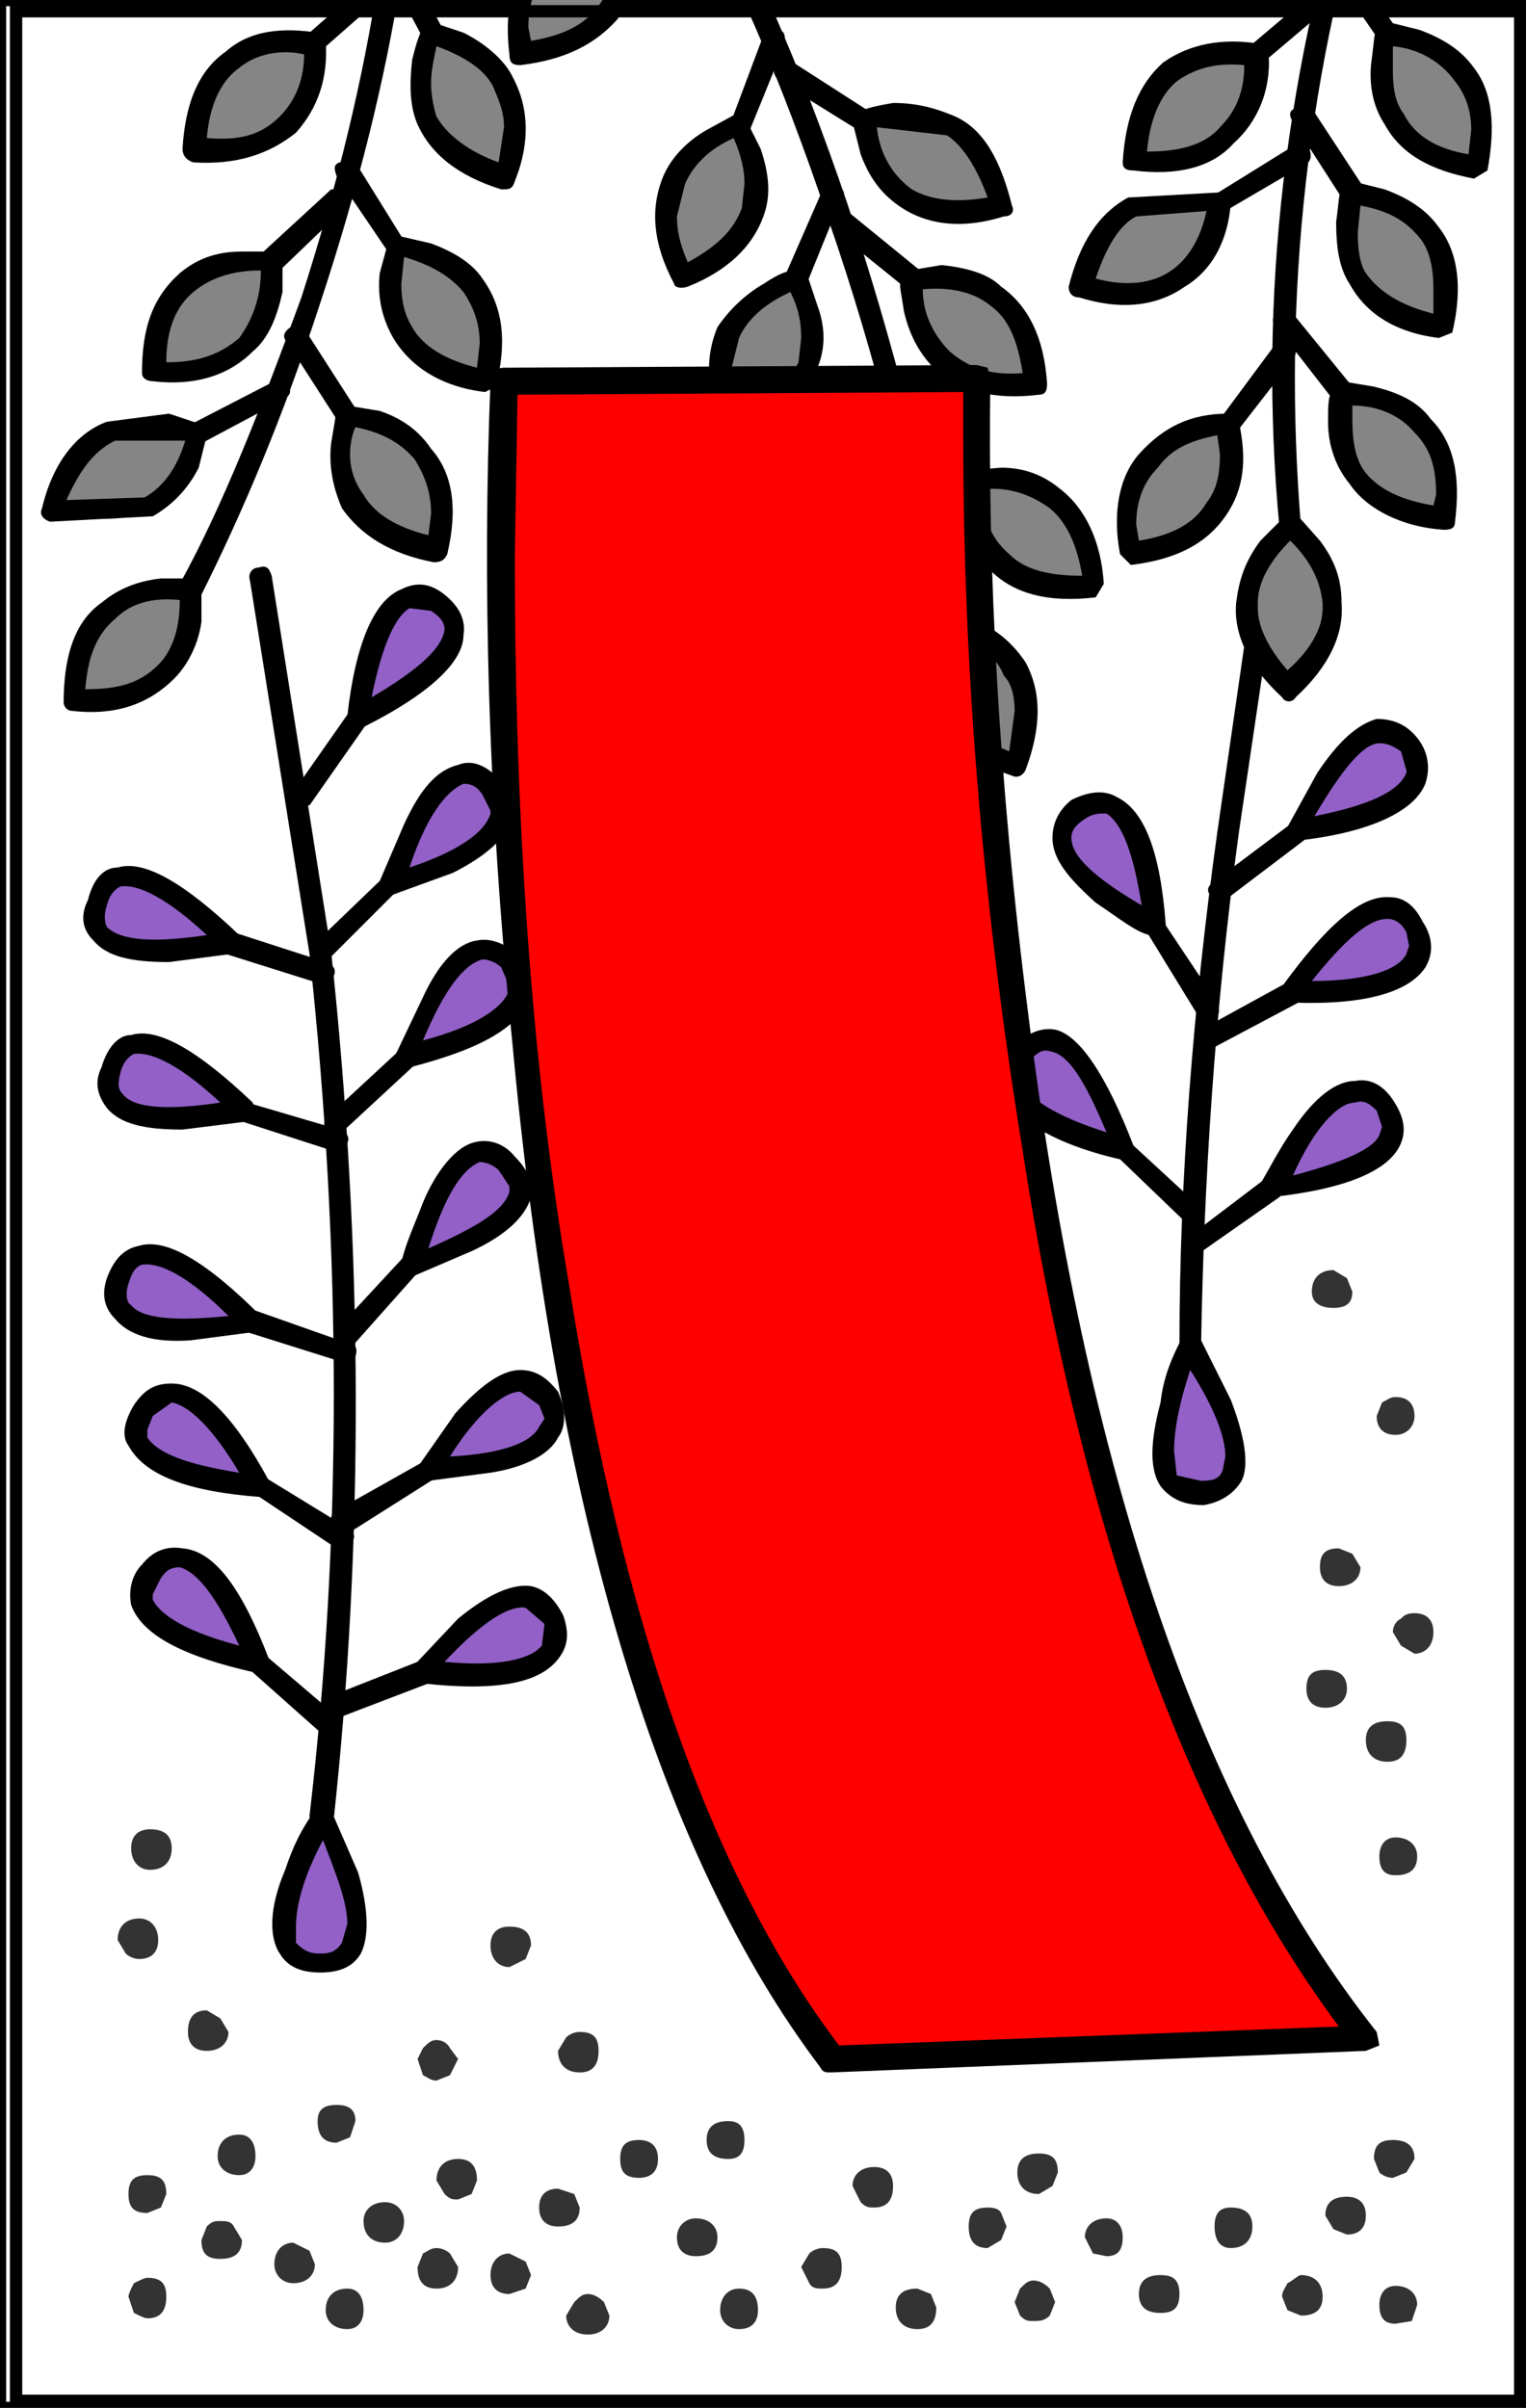 <?xml version="1.0" encoding="utf-8"?>
<!-- Generator: Adobe Illustrator 13.0.0, SVG Export Plug-In . SVG Version: 6.00 Build 14948)  -->
<!DOCTYPE svg PUBLIC "-//W3C//DTD SVG 1.1//EN" "http://www.w3.org/Graphics/SVG/1.1/DTD/svg11.dtd">
<svg version="1.1" id="圖層_1" xmlns="http://www.w3.org/2000/svg" xmlns:xlink="http://www.w3.org/1999/xlink" x="0px" y="0px"
	 width="372px" height="587px" viewBox="0 0 372 587" enable-background="new 0 0 372 587" xml:space="preserve">
<rect x="0" y="0" width="372" height="587" fill="#808080" stroke="none"/>
<rect width="372" height="587" style="fill:rgb(255,255,255);stroke-width:3;stroke:rgb(0,0,0)" />
<g>
	<g>
		<path fill="#333333" d="M141.31,505.218c3.293,0,4.605-1.968,4.605-5.261s-1.313-4.617-4.605-4.617
			c-1.318,0-2.637,0.662-3.293,1.324l-1.981,3.293C136.036,503.25,138.017,505.218,141.31,505.218z"/>
	</g>
	<g>
		<path fill="#333333" d="M85.329,521.027l1.312-3.949c0-2.636-1.312-3.948-4.605-3.948s-4.611,1.313-4.611,3.948
			c0,3.294,1.318,5.268,4.611,5.268L85.329,521.027z"/>
	</g>
	<g>
		<path fill="#333333" d="M136.036,542.767c3.293,0,5.274-1.323,5.274-4.617l-1.318-3.293l-3.956-1.313
			c-2.631,0-4.605,1.313-4.605,4.604C131.431,541.442,133.405,542.767,136.036,542.767z"/>
	</g>
	<g>
		<path fill="#333333" d="M213.096,538.148c3.291,0,4.61-1.969,4.61-5.262c0-2.638-1.319-4.618-4.61-4.618
			c-3.294,0-5.269,1.98-5.269,4.618l1.975,3.949C211.12,538.148,211.775,538.148,213.096,538.148z"/>
	</g>
	<g>
		<path fill="#333333" d="M340.204,349.79c2.638,0,4.612-1.976,4.612-4.604c0-3.293-1.976-4.619-4.612-4.619
			c-1.312,0-1.974,0.662-3.292,1.326l-1.313,3.293C335.6,347.814,336.912,349.79,340.204,349.79z"/>
	</g>
	<g>
		<path fill="#333333" d="M326.376,386.668c3.293,0,5.268-1.968,5.268-4.604l-1.975-3.293l-3.293-1.318
			c-3.292,0-4.611,1.318-4.611,4.611C321.765,384.7,323.084,386.668,326.376,386.668z"/>
	</g>
	<g>
		<path fill="#333333" d="M338.23,429.479c3.293,0,4.61-1.97,4.61-5.262c0-3.293-1.317-4.618-4.61-4.618
			c-3.295,0-5.269,1.325-5.269,4.618C332.963,427.51,334.938,429.479,338.23,429.479z"/>
	</g>
	<g>
		<path fill="#333333" d="M323.084,416.307c3.292,0,5.268-1.969,5.268-4.605c0-3.292-1.976-4.61-5.268-4.61
			c-3.293,0-4.612,1.318-4.612,4.61C318.472,414.338,319.791,416.307,323.084,416.307z"/>
	</g>
	<g>
		<path fill="#333333" d="M344.816,403.134c2.637,0,4.611-1.969,4.611-5.261c0-3.293-1.976-4.618-4.611-4.618
			c-1.976,0-2.632,0.663-3.293,1.325c-1.319,0.654-1.976,1.968-1.976,3.293l1.976,3.292L344.816,403.134z"/>
	</g>
	<g>
		<path fill="#333333" d="M325.059,318.84c3.293,0,4.61-1.324,4.61-3.955l-1.317-3.294l-3.293-1.974
			c-3.294,0-5.268,1.974-5.268,5.268C319.791,317.516,321.765,318.84,325.059,318.84z"/>
	</g>
	<g>
		<path fill="#333333" d="M340.204,457.147c3.294,0,5.273-1.324,5.273-4.617c0-2.631-1.979-4.605-5.273-4.605
			c-2.63,0-3.948,1.976-3.948,4.605C336.256,455.823,337.574,457.147,340.204,457.147z"/>
	</g>
	<g>
		<path fill="#333333" d="M328.352,544.735c2.638,0,4.611-1.313,4.611-4.605s-1.975-4.612-4.611-4.612
			c-3.293,0-5.268,1.319-5.268,4.612l1.975,3.293L328.352,544.735z"/>
	</g>
	<g>
		<path fill="#333333" d="M264.465,545.397l1.98,3.954l3.293,0.657c2.631,0,3.949-1.318,3.949-4.611
			c0-2.632-1.318-4.612-3.949-4.612C266.445,540.785,264.465,542.767,264.465,545.397z"/>
	</g>
	<g>
		<path fill="#333333" d="M155.794,530.907c2.637,0,4.611-1.313,4.611-4.605s-1.975-4.618-4.611-4.618
			c-3.293,0-4.605,1.325-4.605,4.618S152.501,530.907,155.794,530.907z"/>
	</g>
	<g>
		<path fill="#333333" d="M256.566,532.888l1.313-3.293c0-3.293-1.313-4.617-4.605-4.617c-3.291,0-5.273,1.324-5.273,4.617
			s1.98,5.262,5.273,5.262L256.566,532.888z"/>
	</g>
	<g>
		<path fill="#333333" d="M244.051,546.06l1.318-3.293l-1.318-3.292c-0.656-1.325-2.637-1.325-3.294-1.325
			c-3.293,0-4.61,1.325-4.61,4.617c0,3.293,1.317,5.263,4.61,5.263L244.051,546.06z"/>
	</g>
	<g>
		<path fill="#333333" d="M223.637,567.786c3.293,0,4.604-1.969,4.604-5.261l-1.313-3.293l-3.293-1.325
			c-3.292,0-5.273,1.325-5.273,4.618C218.361,565.817,220.344,567.786,223.637,567.786z"/>
	</g>
	<g>
		<path fill="#333333" d="M169.629,540.785c-2.637,0-4.611,1.98-4.611,4.612c0,3.293,1.974,4.611,4.611,4.611
			c3.293,0,5.268-1.318,5.268-4.611C174.896,542.767,172.922,540.785,169.629,540.785z"/>
	</g>
	<g>
		<path fill="#333333" d="M109.692,505.881l1.981-3.955l-1.981-2.631c-0.656-1.319-1.975-1.975-3.293-1.975
			c-1.313,0-1.975,0.654-3.293,1.975l-1.312,2.631l1.312,3.955c1.319,0.662,1.981,1.318,3.293,1.318L109.692,505.881z"/>
	</g>
	<g>
		<path fill="#333333" d="M71.494,556.595c3.293,0,5.268-1.98,5.268-4.61l-1.313-3.294l-3.956-1.975
			c-2.631,0-4.612,1.975-4.612,5.269C66.882,554.613,68.863,556.595,71.494,556.595z"/>
	</g>
	<g>
		<path fill="#333333" d="M50.417,499.957c3.293,0,5.274-1.981,5.274-4.617l-1.98-3.294l-3.293-1.968
			c-3.293,0-4.605,1.968-4.605,5.262C45.812,497.976,47.124,499.957,50.417,499.957z"/>
	</g>
	<g>
		<path fill="#333333" d="M36.589,455.823c3.293,0,5.268-1.969,5.268-5.263c0-3.292-1.975-4.617-5.268-4.617
			c-2.637,0-4.612,1.325-4.612,4.617C31.977,453.854,33.952,455.823,36.589,455.823z"/>
	</g>
	<g>
		<path fill="#333333" d="M33.952,477.563c2.637,0,4.611-1.319,4.611-4.612s-1.974-5.269-4.611-5.269
			c-3.292,0-5.268,1.976-5.268,5.269l1.975,3.293C31.321,476.905,32.64,477.563,33.952,477.563z"/>
	</g>
	<g>
		<path fill="#333333" d="M39.226,538.148l1.312-3.294c0-3.293-1.312-4.604-4.605-4.604s-4.611,1.313-4.611,4.604
			c0,3.293,1.318,4.619,4.611,4.619L39.226,538.148z"/>
	</g>
	<g>
		<path fill="#333333" d="M58.322,530.25c2.637,0,3.956-1.979,3.956-4.61c0-3.294-1.319-5.268-3.956-5.268
			c-3.293,0-5.268,1.974-5.268,5.268C53.054,528.271,55.029,530.25,58.322,530.25z"/>
	</g>
	<g>
		<path fill="#333333" d="M58.984,546.06l-1.981-3.293c-0.656-1.323-1.974-1.323-3.292-1.323c-1.313,0-1.975,0-3.293,1.323
			l-1.312,3.293c0,3.293,1.312,4.605,4.605,4.605C57.003,550.665,58.984,549.353,58.984,546.06z"/>
	</g>
	<g>
		<path fill="#333333" d="M35.933,565.155c3.293,0,4.605-1.976,4.605-5.269s-1.312-4.609-4.605-4.609
			c-0.662,0-1.981,0.662-3.293,1.316c-0.663,1.313-1.318,2.639-1.318,3.293l1.318,3.949
			C33.952,564.493,35.271,565.155,35.933,565.155z"/>
	</g>
	<g>
		<path fill="#333333" d="M106.399,557.907c3.293,0,5.274-1.969,5.274-5.263l-1.981-3.293c-0.656-0.661-1.975-1.323-3.293-1.323
			c-1.313,0-1.975,0.662-3.293,1.323l-1.312,3.293C101.793,555.939,103.105,557.907,106.399,557.907z"/>
	</g>
	<g>
		<path fill="#333333" d="M114.966,534.854l1.312-3.293c0-3.293-1.312-5.261-4.605-5.261s-5.274,1.968-5.274,5.261l1.981,3.293
			c1.312,1.325,1.974,1.325,3.293,1.325L114.966,534.854z"/>
	</g>
	<g>
		<path fill="#333333" d="M93.889,546.716c2.63,0,4.611-1.979,4.611-5.272c0-2.633-1.981-4.605-4.611-4.605
			c-3.293,0-5.268,1.974-5.268,4.605C88.622,544.735,90.596,546.716,93.889,546.716z"/>
	</g>
	<g>
		<path fill="#333333" d="M143.285,569.111c3.293,0,5.268-1.981,5.268-4.618l-1.318-3.293c-1.318-1.313-2.631-1.968-3.949-1.968
			c-1.318,0-1.975,0.654-3.293,1.968l-1.975,3.293C138.017,567.13,139.992,569.111,143.285,569.111z"/>
	</g>
	<g>
		<path fill="#333333" d="M177.534,526.302c2.63,0,3.949-1.324,3.949-4.618c0-3.293-1.318-4.604-3.949-4.604
			c-3.293,0-5.274,1.313-5.274,4.604C172.259,524.978,174.24,526.302,177.534,526.302z"/>
	</g>
	<g>
		<path fill="#333333" d="M200.585,557.907c3.293,0,4.604-1.969,4.604-5.263c0-3.293-1.313-4.616-4.604-4.616
			c-1.317,0-2.637,0.662-3.293,1.323l-1.981,3.293l1.981,3.949C197.948,557.907,199.268,557.907,200.585,557.907z"/>
	</g>
	<g>
		<path fill="#333333" d="M180.164,567.786c3.293,0,4.611-1.969,4.611-4.605c0-3.293-1.318-5.272-4.611-5.272
			c-2.63,0-4.611,1.979-4.611,5.272C175.553,565.817,177.534,567.786,180.164,567.786z"/>
	</g>
	<g>
		<path fill="#333333" d="M317.153,564.493c3.293,0,5.273-1.313,5.273-4.605s-1.98-5.273-5.273-5.273
			c-0.656,0-1.976,1.326-3.292,1.98c-0.657,1.313-1.313,1.976-1.313,3.293l1.313,3.293L317.153,564.493z"/>
	</g>
	<g>
		<path fill="#333333" d="M255.904,564.493l1.316-3.293l-1.316-3.293c-1.318-1.313-2.631-1.969-3.95-1.969
			c-1.317,0-1.974,0.655-3.292,1.969l-1.318,3.293l1.318,3.293c1.318,1.324,1.975,1.324,3.292,1.324
			C253.273,565.817,254.586,565.817,255.904,564.493z"/>
	</g>
	<g>
		<path fill="#333333" d="M300.032,548.028c3.294,0,5.268-1.97,5.268-5.263c0-3.292-1.974-4.617-5.268-4.617
			c-2.638,0-3.949,1.325-3.949,4.617C296.083,546.06,297.395,548.028,300.032,548.028z"/>
	</g>
	<g>
		<path fill="#333333" d="M282.911,563.837c3.293,0,4.604-1.312,4.604-4.604s-1.313-4.619-4.604-4.619s-5.274,1.326-5.274,4.619
			S279.618,563.837,282.911,563.837z"/>
	</g>
	<g>
		<path fill="#333333" d="M344.161,565.817l1.316-3.955c0-2.63-1.979-4.611-5.273-4.611c-2.63,0-3.948,1.981-3.948,4.611
			c0,3.293,1.318,4.611,3.948,4.611L344.161,565.817z"/>
	</g>
	<g>
		<path fill="#333333" d="M342.842,529.595l1.976-3.293c0-3.293-1.976-4.618-5.269-4.618s-4.611,1.325-4.611,4.618l1.318,3.293
			c0.656,0.655,1.976,1.313,3.293,1.313L342.842,529.595z"/>
	</g>
	<g>
		<path fill="#333333" d="M128.138,477.563l1.313-3.294c0-3.294-1.975-4.611-5.268-4.611c-2.631,0-4.612,1.317-4.612,4.611
			s1.981,5.269,4.612,5.269L128.138,477.563z"/>
	</g>
	<g>
		<path fill="#333333" d="M128.138,557.907l1.313-3.294l-1.313-3.293l-3.955-1.969c-2.631,0-4.612,1.969-4.612,5.262
			c0,3.294,1.981,4.618,4.612,4.618L128.138,557.907z"/>
	</g>
	<g>
		<path fill="#333333" d="M84.666,567.786c2.637,0,3.956-1.969,3.956-4.605c0-3.293-1.319-5.272-3.956-5.272
			c-3.292,0-5.268,1.979-5.268,5.272C79.398,565.817,81.373,567.786,84.666,567.786z"/>
	</g>
	<g>
		<path d="M304.644,148.258l-7.903,54.664c-5.932,42.809-9.223,84.957-9.223,125.135c0,1.975,1.316,3.293,2.637,3.293
			c1.974,0,2.638-1.318,2.638-3.293c0.655-39.517,3.292-81.664,9.216-125.135l7.904-53.352c0-1.312,0-2.63-2.637-3.292
			C305.962,145.621,305.3,146.939,304.644,148.258z"/>
	</g>
	<g>
		<path fill="#9260C7" d="M299.376,345.186l-9.224-17.129l-5.93,19.096c-1.975,11.861,0.662,17.129,9.223,17.129
			C301.351,363.618,303.326,357.031,299.376,345.186z"/>
	</g>
	<g>
		<path d="M290.152,325.426c-1.318,0-1.975,0.656-2.637,1.969c-1.976,3.955-3.949,8.566-4.604,14.498
			c-2.638,9.879-2.638,16.465,0,20.414c2.63,3.291,5.923,4.604,10.534,4.604c3.949-0.655,7.243-2.631,9.224-5.924
			c1.975-3.955,0.657-11.196-2.637-19.758l-7.241-14.49L290.152,325.426z M298.714,355.063l-0.655,3.295
			c-0.664,1.969-1.976,2.631-5.268,2.631l-5.932-1.319l-0.655-5.93c0-5.261,1.313-11.847,3.948-19.759
			C296.083,343.203,298.714,350.445,298.714,355.063z"/>
	</g>
	<g>
		<path fill="#9260C7" d="M319.791,273.393c-3.95,5.268-6.587,9.88-9.88,15.811l18.439-3.955
			c10.542-4.613,13.834-9.881,9.224-15.804C332.963,263.515,327.032,264.17,319.791,273.393z"/>
	</g>
	<g>
		<path d="M307.938,291.17c0.656,0.663,1.318,1.325,1.975,0.663c18.439-1.976,28.981-6.585,31.612-13.173
			c1.317-3.293,0.661-6.585-1.976-10.541c-2.637-3.949-5.93-5.261-9.223-4.604c-4.605,0-9.88,3.948-15.147,11.853
			c-3.293,4.613-5.923,9.881-7.903,13.173C307.274,289.203,307.274,290.516,307.938,291.17z M315.179,286.565
			c5.269-11.86,11.197-17.783,15.147-17.783c1.979-0.663,3.293,0,5.272,1.974l1.313,3.949l-0.656,1.982
			C334.938,279.98,327.695,283.272,315.179,286.565z"/>
	</g>
	<g>
		<path d="M308.594,287.223l-19.097,14.49c-1.979,0.662-1.979,1.975-0.663,3.292l3.293,0.663l19.759-13.835
			c1.318-1.317,1.318-2.63,0.663-3.293L308.594,287.223z"/>
	</g>
	<g>
		<path fill="#9260C7" d="M326.376,227.291c-3.948,4.605-7.904,9.223-11.197,15.147l17.784-1.975
			c11.854-2.637,15.81-7.905,11.854-14.49C341.523,219.386,334.938,219.386,326.376,227.291z"/>
	</g>
	<g>
		<path d="M346.791,224.654c-1.975-3.949-4.605-5.93-7.897-5.93c-7.25-0.656-15.81,7.249-26.345,21.739
			c-0.663,0.656-0.663,1.975,0,2.637c0.655,0.656,1.313,1.312,2.63,1.312c17.784,0.656,28.319-2.636,32.274-8.56
			C349.429,232.558,349.429,228.603,346.791,224.654z M338.23,223.998c1.317,0,3.293,0.656,4.61,3.293l0.656,3.293l-0.656,1.974
			c-1.975,3.956-9.879,6.586-23.051,6.586C327.695,229.265,333.619,223.998,338.23,223.998z"/>
	</g>
	<g>
		<path d="M313.204,239.807l-20.413,11.191c-1.982,0.656-1.982,1.318-1.318,3.293c1.318,1.318,1.975,2.636,3.948,1.318
			l21.076-11.198c0.656-0.655,1.319-1.974,0.656-3.949C316.497,239.144,315.179,239.144,313.204,239.807z"/>
	</g>
	<g>
		<path fill="#9260C7" d="M325.721,186.456c-3.956,4.612-6.587,9.879-9.224,16.466l17.122-5.268c11.197-3.95,14.49-9.88,9.223-15.81
			C338.23,175.258,332.307,177.239,325.721,186.456z"/>
	</g>
	<g>
		<path d="M347.453,191.067c1.318-3.949,0.656-7.905-1.976-11.197c-2.637-3.293-5.93-4.612-9.879-4.612
			c-4.61,1.319-9.224,5.274-14.49,13.172l-7.247,13.172c-0.657,1.319-0.657,1.319,0,2.637c0.662,0.656,1.979,1.313,2.636,0.656
			C334.281,202.921,344.816,197.654,347.453,191.067z M342.842,187.774v0.656c-1.975,4.611-9.223,7.905-22.396,10.535
			c6.586-11.191,11.859-17.777,15.81-17.777c1.976,0,3.293,0.656,5.269,1.975L342.842,187.774z"/>
	</g>
	<g>
		<path d="M314.523,200.946l-18.44,13.828c-1.981,1.318-1.981,2.637-0.662,3.95c1.318,1.981,1.974,1.981,3.293,0.662l19.104-14.491
			c1.316-1.312,1.316-2.637,0.654-3.949H314.523z"/>
	</g>
	<g>
		<path fill="#9260C7" d="M249.318,256.928c-5.924,5.268-3.295,10.535,7.248,16.465c4.604,3.295,10.535,5.268,17.121,6.588
			l-7.242-16.466C260.516,252.979,254.586,250.998,249.318,256.928z"/>
	</g>
	<g>
		<path d="M273.031,282.617l2.631-0.662l0.662-2.633c-6.586-17.127-13.172-27.006-19.104-28.324
			c-3.947-0.656-7.24,1.318-9.878,3.949c-3.293,3.293-3.948,6.586-3.293,9.879C246.023,272.075,255.904,278.66,273.031,282.617z
			 M249.318,262.195l1.317-3.292c1.976-1.975,3.294-3.293,5.269-2.63c4.611,0.655,8.561,7.242,13.834,19.758
			c-12.518-3.955-19.758-8.567-20.42-12.516V262.195L249.318,262.195z"/>
	</g>
	<g>
		<path d="M271.714,278.66c-1.319,1.32-1.319,1.975,0.655,3.295l17.128,16.465c0.655,1.316,2.63,1.316,3.294,0
			c0.654-1.975,0.654-3.295,0-3.957l-17.129-15.803C274.344,276.688,273.031,276.688,271.714,278.66z"/>
	</g>
	<g>
		<path fill="#9260C7" d="M281.592,225.973l-3.293-18.44c-3.955-11.198-8.561-14.491-15.146-9.879
			c-6.586,3.949-5.932,9.879,3.293,17.777L281.592,225.973z"/>
	</g>
	<g>
		<path d="M280.273,227.947h2.638l1.313-1.974c-1.313-18.44-5.269-28.319-11.854-31.612c-3.293-1.981-7.242-1.319-11.197,0.656
			c-3.293,2.637-4.604,5.93-4.604,9.223c0,5.268,3.949,9.879,10.535,15.81C273.031,223.998,276.98,227.291,280.273,227.947z
			 M269.738,198.309c3.949,2.637,6.586,9.88,8.561,22.396c-11.197-6.586-17.127-11.861-17.127-16.466l0,0
			c0-1.981,1.316-3.293,3.293-4.611C266.445,198.309,267.757,198.309,269.738,198.309z"/>
	</g>
	<g>
		<path d="M280.273,223.998c-1.976,0.656-1.976,1.975-0.655,3.293l12.509,20.415c1.318,1.319,1.975,1.319,3.956,0.656
			c1.312-1.312,1.312-1.968,0.656-3.949l-13.173-19.758C282.911,222.679,281.592,222.679,280.273,223.998z"/>
	</g>
	<g>
		<path d="M62.933,138.379c-1.319,0-2.637,1.312-1.975,3.292l14.491,90.887c7.898,73.11,7.898,142.918,0,210.092
			c0,1.324,1.313,2.638,3.293,2.638l1.312-0.656l1.319-1.318c7.249-67.181,7.249-137.646-0.656-211.417l-14.491-91.542
			C65.57,138.379,64.908,137.723,62.933,138.379z"/>
	</g>
	<g>
		<path fill="#9260C7" d="M85.329,460.44l-6.586-17.79l-8.567,17.79c-3.293,11.848-0.656,17.776,7.905,18.433
			C85.984,478.873,88.622,472.95,85.329,460.44z"/>
	</g>
	<g>
		<path d="M80.717,441.338l-1.975-1.316c-0.662,0-1.98,0-1.98,1.316c-3.293,4.605-5.268,8.563-7.243,14.485
			c-3.949,9.223-3.949,16.465-1.318,20.42c1.975,3.294,5.268,4.612,9.879,4.612c4.611,0,7.904-1.318,9.879-4.612
			c1.974-3.955,1.974-10.541-0.656-19.758L80.717,441.338z M84.666,468.995l-1.318,4.617c-1.313,1.969-2.631,2.631-5.268,2.631
			c-2.631,0-3.95-0.662-5.924-2.631v-3.955c0-5.269,1.974-12.51,6.586-21.077C82.035,457.147,84.666,463.734,84.666,468.995z"/>
	</g>
	<g>
		<path fill="#9260C7" d="M116.278,391.846L103.105,406.7l18.446,0.786c11.854-1.572,16.465-7.041,13.172-15.641H116.278
			L116.278,391.846z"/>
	</g>
	<g>
		<path d="M136.036,404.459c2.637-3.294,2.637-6.586,1.318-10.541c-1.975-3.956-4.611-6.587-7.904-7.25
			c-4.605-0.654-10.535,1.982-17.777,7.912l-10.542,11.189v2.639l1.974,1.975C120.889,412.357,131.431,410.383,136.036,404.459z
			 M132.743,395.893l-0.656,5.272c-2.637,3.294-10.535,5.263-23.707,3.95c9.217-9.881,15.803-13.828,19.758-13.174L132.743,395.893z
			"/>
	</g>
	<g>
		<path d="M101.793,405.115l-21.739,8.561c-1.312,1.318-1.974,2.631-1.312,3.956c0,1.968,1.312,2.63,3.293,1.312l22.389-8.561
			l1.318-3.955C105.086,404.459,103.768,403.797,101.793,405.115z"/>
	</g>
	<g>
		<path fill="#9260C7" d="M45.149,399.841l17.128,5.274l-7.905-16.465c-6.586-9.881-12.516-11.198-17.784-5.274
			C31.977,389.307,33.952,394.58,45.149,399.841z"/>
	</g>
	<g>
		<path d="M65.57,404.459c-6.586-17.128-13.172-26.344-21.077-27.007c-3.956-0.662-7.249,0.663-9.879,3.955
			c-2.637,2.631-3.293,6.587-2.637,9.88c2.637,7.242,12.517,12.51,30.3,16.465c0.656,0,1.312,0,2.63-0.662L65.57,404.459z
			 M37.245,388.65l1.981-3.95c1.312-1.98,2.63-2.638,4.604-2.638c4.612,1.313,9.224,7.898,14.491,19.103
			c-12.51-3.292-19.096-7.247-21.077-11.203L37.245,388.65L37.245,388.65z"/>
	</g>
	<g>
		<path d="M60.296,403.797c-1.313,0.662-1.313,2.631,0.662,3.293l17.784,15.803c1.312,0.662,3.293,0.662,3.949,0
			c0.656-1.968,0.656-2.631-0.656-4.604l-17.784-15.153L60.296,403.797z"/>
	</g>
	<g>
		<path fill="#9260C7" d="M114.966,343.859c-3.956,3.955-7.249,9.224-10.542,14.496l17.784-2.637
			c11.854-2.637,15.146-7.904,11.197-14.49C129.45,334.643,122.864,335.305,114.966,343.859z"/>
	</g>
	<g>
		<path d="M126.819,333.98c-4.611,0-9.879,3.955-15.809,10.541l-9.217,13.172v2.632c1.312,0.661,1.312,0.661,2.631,0.661
			l15.146-1.975c8.567-1.318,14.491-4.611,16.465-8.566c1.981-2.631,1.981-6.586,0-11.19
			C133.405,335.961,130.769,333.98,126.819,333.98z M132.743,345.84l-1.312,1.977c-1.981,3.955-9.223,6.584-21.739,7.246
			c6.586-10.539,13.172-15.808,17.127-15.808l4.612,3.293L132.743,345.84z"/>
	</g>
	<g>
		<path d="M103.105,356.375l-21.07,11.859c-1.318,0.656-1.981,2.631-0.662,3.949c0.662,1.976,1.975,1.976,3.956,1.313l19.758-12.511
			c1.975-0.661,2.63-2.631,1.313-3.293C105.743,355.721,104.424,355.063,103.105,356.375z"/>
	</g>
	<g>
		<path fill="#9260C7" d="M45.149,359.014l18.44,3.293c-3.293-5.274-6.586-11.199-10.535-15.154
			c-7.905-9.217-13.828-9.879-18.44-3.293C30.659,350.445,33.952,355.063,45.149,359.014z"/>
	</g>
	<g>
		<path d="M63.589,364.941c0.662,0,1.981-0.662,1.981-1.323v-2.632c-8.567-15.803-16.465-23.713-23.714-23.713
			c-3.949,0-6.586,1.324-9.217,5.273c-1.98,3.292-3.293,7.242-1.318,9.879C35.271,359.668,45.812,363.618,63.589,364.941z
			 M41.856,341.893c3.955,0.655,9.879,5.924,16.465,17.121c-12.51-1.981-19.759-4.613-22.389-8.568v-1.967l1.312-3.293
			L41.856,341.893z"/>
	</g>
	<g>
		<path d="M61.614,360.986c-1.318,0.662-1.318,2.632,0.663,3.293l19.758,13.173c1.313,0.663,2.63,0.663,3.293-0.662
			c1.312-1.968,1.312-2.631,0-3.949l-20.421-12.516C63.589,359.014,62.277,359.014,61.614,360.986z"/>
	</g>
	<g>
		<path fill="#9260C7" d="M107.061,291.17c-2.637,5.275-5.268,10.543-6.586,17.128l17.122-7.248
			c9.879-5.925,11.854-11.847,6.586-17.777C118.259,278.66,112.984,280.635,107.061,291.17z"/>
	</g>
	<g>
		<path d="M125.501,281.955c-2.637-3.295-6.586-4.612-10.535-3.295c-3.956,1.32-8.567,6.588-11.86,14.492
			c-1.974,5.268-3.949,9.223-5.268,14.483l0.663,2.637l2.631,0.656l13.834-5.924c8.561-3.955,13.172-8.561,14.484-13.172
			C130.112,288.54,128.794,285.248,125.501,281.955z M124.183,289.203v1.313c-1.318,4.609-7.905,8.566-19.758,13.827
			c3.956-12.51,7.904-19.095,12.516-21.07c1.318,0,3.293,0.655,4.611,1.976L124.183,289.203z"/>
	</g>
	<g>
		<path d="M98.5,306.323L82.035,324.1c-0.662,1.325-0.662,2.639,0,3.957c1.313,0.662,3.293,0.662,3.949,0l15.809-17.785
			c1.312-1.313,1.312-1.975,0-3.948C101.131,305.668,99.813,305.668,98.5,306.323z"/>
	</g>
	<g>
		<path fill="#9260C7" d="M42.519,324.102l19.095-1.969c-4.611-4.617-9.216-8.566-14.49-11.859c-9.879-5.93-15.803-5.93-18.44,1.317
			C26.054,319.495,31.321,323.445,42.519,324.102z"/>
	</g>
	<g>
		<path d="M63.589,320.809c-13.172-13.172-23.051-19.096-29.638-17.121c-3.292,0.655-5.924,2.637-7.898,7.903
			c-1.318,3.956-0.663,7.249,1.974,9.88c3.293,3.955,9.217,5.924,18.44,5.269l15.146-1.976c1.319,0,1.975-0.662,1.975-1.975
			L63.589,320.809L63.589,320.809z M31.321,312.91c0.656-1.98,1.318-3.95,3.293-4.612c4.612-0.661,11.854,3.293,21.077,12.511
			c-13.172,1.324-21.077,0.662-23.714-2.631C30.659,317.516,30.659,314.885,31.321,312.91z"/>
	</g>
	<g>
		<path d="M62.277,319.495c-1.981,0-3.293,0-3.293,1.976c-0.662,1.318,0,3.293,1.313,3.293l23.051,7.25c1.318,0,2.637,0,3.293-1.326
			c0.662-1.967,0-3.293-1.975-3.293L62.277,319.495z"/>
	</g>
	<g>
		<path fill="#9260C7" d="M102.449,198.309l-7.242,17.122l17.121-7.242c10.536-5.268,12.516-10.535,7.242-16.466
			C114.303,186.456,108.38,188.43,102.449,198.309z"/>
	</g>
	<g>
		<path d="M124.845,199.628c1.312-3.293,0-6.586-3.293-9.879c-3.293-3.293-6.586-4.612-9.879-3.293
			c-5.274,1.318-9.224,5.924-13.172,14.491l-5.93,13.828l0.656,2.637l2.637,0.656l14.49-5.268
			C118.259,208.844,123.526,204.239,124.845,199.628z M117.597,193.704l1.974,3.95v0.655c-1.312,4.612-7.898,9.224-19.758,13.172
			c3.955-11.854,8.567-18.44,13.171-20.414C114.966,191.067,116.278,191.723,117.597,193.704z"/>
	</g>
	<g>
		<path d="M93.227,214.119l-17.121,16.465c-0.656,0.656-0.656,1.974,0,3.292h3.949l16.465-16.465
			c1.981-1.319,1.981-2.637,0.662-3.293C95.208,212.8,94.545,212.8,93.227,214.119z"/>
	</g>
	<g>
		<path fill="#9260C7" d="M37.245,231.896l18.446-1.312c-3.956-5.274-8.567-9.224-13.834-12.516
			c-9.879-6.586-15.803-5.93-18.44,1.318C21.442,227.291,26.054,231.24,37.245,231.896z"/>
	</g>
	<g>
		<path d="M21.442,219.386c-1.974,3.955-1.318,7.249,1.318,9.879c3.293,3.956,9.217,5.268,18.44,5.268l15.146-1.975l1.975-1.974
			v-2.637c-13.172-12.516-23.051-18.44-29.638-16.465C25.391,211.481,22.76,214.119,21.442,219.386z M26.054,225.973
			c-0.663-1.319-0.663-3.293,0-5.268c0.656-2.637,1.974-3.95,3.293-4.612c4.605-0.662,11.854,3.293,21.07,11.854
			C37.245,229.928,29.347,229.265,26.054,225.973z"/>
	</g>
	<g>
		<path d="M53.71,229.265c-0.656,1.319,0,3.293,1.318,3.293l23.051,7.249c1.318,0.656,2.637,0,3.293-1.981
			c0.662-1.312,0-2.637-1.975-3.293l-22.395-7.242C55.029,227.291,53.71,227.291,53.71,229.265z"/>
	</g>
	<g>
		<path fill="#9260C7" d="M91.252,156.818c-2.63,5.268-3.293,11.854-4.611,17.785c6.586-2.637,11.86-5.931,16.465-9.88
			c8.567-6.586,9.879-13.172,3.293-17.784C100.475,142.328,95.208,145.621,91.252,156.818z"/>
	</g>
	<g>
		<path d="M112.984,154.844c0.663-3.949-1.312-7.242-4.604-9.879c-3.293-2.637-6.586-3.293-10.542-1.318
			c-6.586,2.63-11.197,13.171-13.172,30.956l0.663,2.636h3.293C104.424,169.328,112.984,161.43,112.984,154.844z M99.813,148.258
			l5.273,0.656c1.975,1.318,3.293,2.636,3.293,4.611l0,0c-0.663,4.611-6.586,9.879-17.784,16.465
			C93.227,156.818,96.52,150.232,99.813,148.258z"/>
	</g>
	<g>
		<path d="M85.329,173.284l-13.835,19.758c-1.318,1.319-1.318,1.975,0.663,3.293h3.293l13.828-19.758
			c0.656-1.974,0.656-3.293-0.656-3.293H85.329z"/>
	</g>
	<g>
		<path fill="#9260C7" d="M106.399,241.119c-2.631,4.611-5.268,10.535-7.242,16.465l17.121-6.586
			c10.542-5.268,13.172-10.535,7.905-16.465C118.915,229.265,112.984,230.584,106.399,241.119z"/>
	</g>
	<g>
		<path d="M126.157,232.558c-3.292-2.63-6.586-3.955-9.879-3.293c-4.605,0.663-9.217,5.268-13.172,13.835l-6.586,13.828
			c0,0.657,0,1.975,0.662,2.637l2.631,0.656c17.784-4.611,27.006-9.878,29.637-17.783
			C130.112,239.144,129.45,235.852,126.157,232.558z M122.208,235.852l1.975,4.611v0.656c-1.318,4.611-8.561,9.223-21.077,12.516
			c5.274-12.516,9.879-18.446,14.491-19.759C118.915,233.876,120.889,234.533,122.208,235.852z"/>
	</g>
	<g>
		<path d="M97.838,255.61l-17.784,16.465c-1.312,1.317-1.312,2.63,0,3.292l3.293,0.663l17.784-16.465
			c1.318-0.662,1.318-2.637,0-3.955C99.813,254.947,98.5,254.947,97.838,255.61z"/>
	</g>
	<g>
		<path fill="#9260C7" d="M40.538,272.737l18.446-1.981c-3.955-4.604-8.567-8.561-13.834-11.853
			c-9.879-6.586-15.803-5.924-18.44,1.318C24.735,268.119,29.347,272.075,40.538,272.737z"/>
	</g>
	<g>
		<path d="M60.296,273.393l1.981-1.317l-0.663-3.293c-13.172-12.51-23.051-18.44-29.637-16.466c-3.293,0-5.923,3.293-7.242,7.904
			c-1.975,3.95-0.663,7.242,1.318,9.879c3.293,3.95,9.217,5.268,18.44,5.268L60.296,273.393z M29.347,261.533
			c0.656-2.63,1.975-3.949,3.293-4.605c4.605-0.655,11.854,3.293,21.071,11.854c-13.172,1.974-21.071,1.317-23.708-1.975
			C28.684,265.488,28.684,264.17,29.347,261.533z"/>
	</g>
	<g>
		<path d="M57.003,270.1c-0.656,1.976,0,3.293,1.981,3.293l22.389,7.242c1.975,0,2.637,0,3.292-1.975
			c0.663-1.317,0-2.63-1.974-3.293l-22.395-6.585C58.322,268.119,57.003,268.782,57.003,270.1z"/>
	</g>
	<g>
		<path d="M98.5-77.65l-2.637,2.637C98.5-31.548,91.252,17.192,73.468,72.518c-9.879,27-19.096,50.708-29.638,69.81
			c0,1.319,0,2.637,1.981,3.293c1.313,1.318,2.631,1.318,3.293-0.656c9.879-19.758,19.758-42.81,28.975-71.135
			C96.52,17.848,104.424-31.548,101.131-75.013C101.131-76.987,99.813-77.65,98.5-77.65z"/>
	</g>
	<g>
		<path fill="#858585" d="M55.029-7.833c13.834,0.662,21.733-3.956,26.344-13.835l1.975-14.484l-14.485,1.974
			C58.984-29.567,55.029-21.006,55.029-7.833z"/>
	</g>
	<g>
		<path d="M60.958-32.204c-5.93,5.274-8.561,13.172-8.561,24.37c0,1.318,1.313,2.63,2.631,2.63c10.542,0,19.102-2.63,23.713-8.554
			c5.923-5.93,7.898-13.835,6.586-22.395l-1.981-2.637C74.787-39.446,66.882-37.471,60.958-32.204z M57.666-10.465
			c0.656-8.567,2.631-13.834,6.586-17.79c3.949-3.293,9.217-4.605,15.803-4.605l0,0c0,6.586-1.312,11.854-4.605,15.81
			C71.494-13.101,65.57-11.127,57.666-10.465z"/>
	</g>
	<g>
		<path d="M96.52-53.937L81.373-37.471c-1.319,1.319-1.319,2.63,0,3.293c0.662,1.318,1.975,1.318,3.292,0l15.81-15.146
			c1.318-1.981,1.318-3.293,0-4.612C99.813-54.599,98.5-54.599,96.52-53.937z"/>
	</g>
	<g>
		<path fill="#858585" d="M47.124,36.294c13.172,1.313,22.395-2.637,27.006-11.86L76.762,9.95l-14.484,1.312
			C53.054,14.555,47.787,23.122,47.124,36.294z"/>
	</g>
	<g>
		<path d="M72.156,32.345c5.268-5.93,7.898-13.172,7.242-22.395c0-1.319-0.656-1.981-1.974-1.981
			c-8.561-1.313-16.465-0.656-22.395,4.618c-6.586,4.605-9.879,12.51-10.535,23.707c0,1.313,0.656,2.637,2.63,3.293
			C57.666,40.243,65.57,37.606,72.156,32.345z M68.201,28.39c-4.611,4.612-9.879,5.924-17.784,5.268
			c0.662-7.898,3.293-13.828,7.905-17.121c3.956-3.293,9.879-4.612,15.809-3.293C74.13,19.173,72.156,24.434,68.201,28.39z"/>
	</g>
	<g>
		<path d="M95.208-2.566c1.312-0.656,1.312-2.637,0.656-3.949c-0.656-0.656-2.637-0.656-3.95,0L75.449,7.969
			c-1.319,1.325-1.981,2.637-0.663,3.955c0.663,1.318,1.975,1.318,3.956,0L95.208-2.566z"/>
	</g>
	<g>
		<path fill="#858585" d="M37.245,90.958c13.172,0.663,22.396-3.293,26.345-13.172l2.637-14.491l-14.491,1.981
			C42.519,69.225,37.245,77.123,37.245,90.958z"/>
	</g>
	<g>
		<path d="M66.882,61.32h-7.898c-6.586,0-11.197,1.974-15.153,5.268c-6.586,5.93-9.216,13.172-9.216,24.37
			c0,1.319,1.318,1.974,2.63,1.974c11.198,1.319,19.102-1.974,24.37-7.242c3.956-3.293,5.931-8.567,7.249-14.491v-7.905
			L66.882,61.32z M47.124,71.199c3.955-3.293,9.223-5.268,16.465-5.268c0,6.586-1.975,11.854-5.268,16.465
			c-4.611,3.949-9.879,5.93-17.784,5.93C40.538,79.76,43.175,74.493,47.124,71.199z"/>
	</g>
	<g>
		<path d="M80.717,46.173L64.251,61.32c-0.662,1.318-0.662,3.292,0,3.955l3.949,0.656l16.465-15.809
			c0.663-0.656,0.663-2.637,0-3.949H80.717z"/>
	</g>
	<g>
		<path fill="#858585" d="M12.881,123.888c13.172,4.611,22.389,3.293,28.975-5.268l5.93-13.172
			c-3.956-1.318-9.224-2.636-13.835-1.981C23.417,104.129,16.174,111.378,12.881,123.888z"/>
	</g>
	<g>
		<path d="M50.417,106.104l-1.312-2.637l-7.905-2.63l-15.146,1.975c-7.249,2.636-13.172,9.879-15.81,21.076
			c-0.656,1.319,0,2.631,1.975,3.293l25.025-1.318c4.612-2.637,8.567-6.586,11.198-11.854L50.417,106.104z M35.271,121.257
			l-19.096,0.656c3.293-7.242,6.586-11.86,11.854-14.491h17.122C43.175,114.009,39.882,118.62,35.271,121.257z"/>
	</g>
	<g>
		<path d="M66.882,92.932l-20.414,10.535c-1.318,0.663-1.974,1.981-0.656,3.956c0.656,1.318,1.313,1.318,3.293,0.662l19.758-10.541
			c1.313-0.663,2.631-1.975,1.313-3.293L66.882,92.932z"/>
	</g>
	<g>
		<path fill="#858585" d="M134.062-15.082c2.637-13.172,0-22.389-9.217-28.313l-13.172-4.618l-0.663,14.497
			C112.984-22.98,120.233-17.713,134.062-15.082z"/>
	</g>
	<g>
		<path d="M111.673-50.644l-2.637,1.975c-0.656,0.656-0.656,3.293-1.319,7.242c0,5.93,0.663,11.86,3.293,15.81
			c3.956,6.585,11.854,11.197,21.733,13.172c1.981,0,3.293-0.656,3.293-1.975c2.637-10.542,1.318-18.44-3.293-25.682
			c-3.293-3.955-7.898-7.249-13.172-9.223L111.673-50.644z M115.622-28.254c-1.974-3.293-2.637-6.586-2.637-10.535l0.663-6.586
			c5.923,1.319,11.197,3.949,14.49,8.567c2.631,3.949,3.949,7.242,3.949,12.509l-0.656,5.924
			C122.864-21.006,118.259-24.299,115.622-28.254z"/>
	</g>
	<g>
		<path d="M97.838-69.083c-1.318,1.312-1.974,1.975-1.318,3.949l13.172,19.103c0.662,0.656,1.981,1.313,3.292,0
			c1.981-1.319,1.981-2.637,0.663-3.293l-12.516-19.103L97.838-69.083z"/>
	</g>
	<g>
		<path fill="#858585" d="M122.864,43.537c4.611-12.516,3.292-22.396-4.605-28.981L105.087,7.97l-2.637,14.497
			C103.105,33.001,109.692,39.587,122.864,43.537z"/>
	</g>
	<g>
		<path d="M124.845,18.51c-1.98-3.955-6.586-7.904-11.86-10.541l-7.898-2.631c-0.662,0-1.981,0-1.981,1.318
			c-1.312,2.637-1.974,5.268-2.63,7.898c-0.662,5.93-0.662,11.204,1.318,15.809c3.293,7.242,9.879,12.516,20.415,15.809
			c1.975,0,2.637,0,3.293-1.981C129.45,34.313,128.794,25.759,124.845,18.51z M105.086,20.485c0-3.293,0.656-5.93,1.313-9.224
			c7.249,2.637,11.86,5.93,13.834,9.879c1.318,3.293,2.631,5.93,2.631,9.879l-1.313,8.567c-7.249-2.637-12.516-6.586-15.153-11.198
			C105.743,26.415,105.086,23.122,105.086,20.485z"/>
	</g>
	<g>
		<path d="M93.889-14.42c-1.975,1.319-1.975,1.975-1.319,3.955l10.535,19.759c0.663,1.312,1.981,1.968,3.293,1.312
			c1.981-0.656,1.981-1.975,1.318-3.949L97.182-13.101C96.52-14.42,95.208-15.082,93.889-14.42z"/>
	</g>
	<g>
		<path fill="#858585" d="M118.259,92.932c3.293-12.516,0-21.732-7.905-28.319L96.52,60.001l-1.312,14.491
			C97.838,84.372,105.086,90.958,118.259,92.932z"/>
	</g>
	<g>
		<path d="M117.597,67.906c-2.631-3.956-7.243-6.586-12.51-8.561l-8.567-1.981l-1.975,1.981l-1.975,7.243
			c-0.656,5.93,0.656,11.197,3.293,15.809c3.949,6.586,11.197,11.854,22.395,13.172l2.63-1.318
			C123.526,83.709,122.864,75.155,117.597,67.906z M100.475,79.76c-1.975-3.293-2.637-6.586-2.637-10.535l0.663-6.586
			c6.586,1.974,11.191,4.605,14.484,8.561c2.637,3.956,3.956,7.905,3.956,12.51l-0.663,5.93
			C108.38,87.664,103.105,84.372,100.475,79.76z"/>
	</g>
	<g>
		<path d="M82.691,39.587c-1.318,0.656-1.318,1.312-0.656,3.293l12.51,18.44c0.663,1.318,1.975,1.974,3.956,1.318
			c1.313-1.318,1.313-3.293,0-3.949l-11.86-19.103L82.691,39.587L82.691,39.587z"/>
	</g>
	<g>
		<path fill="#858585" d="M106.399,133.767c3.293-12.509,0-21.732-7.898-27.663l-13.835-5.268l-1.318,14.491
			C85.329,125.207,93.227,131.792,106.399,133.767z"/>
	</g>
	<g>
		<path d="M82.035,100.174l-1.318,7.911c-0.663,5.924,0.656,11.191,2.631,15.803c4.611,6.586,11.86,11.198,22.395,13.172
			c1.974,0,2.637-0.662,3.293-1.975c2.637-11.198,1.318-19.758-3.949-25.688c-2.637-3.949-6.586-7.242-12.516-9.223l-7.905-1.313
			C83.348,98.862,82.035,98.862,82.035,100.174z M86.641,104.129c6.586,1.318,11.197,3.956,14.491,7.905
			c1.974,3.293,3.955,7.242,3.955,13.172l-0.662,5.268c-7.905-1.975-13.172-5.268-15.803-9.879c-1.981-2.631-3.293-5.924-3.293-9.88
			C85.329,108.085,85.984,105.448,86.641,104.129z"/>
	</g>
	<g>
		<path d="M70.838,79.76c-1.975,1.318-1.975,2.636-0.663,3.949l11.86,18.446c1.313,1.974,2.63,1.974,3.949,1.312
			c1.975-1.312,1.975-2.63,0.656-3.949l-11.854-18.44C73.468,79.104,72.156,79.104,70.838,79.76z"/>
	</g>
	<g>
		<path fill="#858585" d="M18.149,171.309c13.172,0.656,21.733-3.293,25.682-13.172l2.637-14.49l-13.828,1.318
			C22.76,148.914,18.149,157.481,18.149,171.309z"/>
	</g>
	<g>
		<path d="M47.124,141.015h-7.898c-5.931,0.656-10.542,2.631-14.491,5.924c-6.586,4.611-9.224,13.172-9.224,24.37
			c0,0.656,0.663,1.975,1.975,1.975c11.197,1.319,19.102-1.975,25.032-7.905c3.292-3.293,5.923-8.561,6.586-13.829v-7.904
			L47.124,141.015z M28.028,150.895c3.949-3.956,9.217-5.274,15.803-4.618c0,5.93-1.312,11.86-5.268,15.809
			c-4.611,4.612-9.879,5.93-17.784,5.93C21.442,160.111,23.417,154.844,28.028,150.895z"/>
	</g>
	<g>
		<path d="M362.6-108.6l-3.293,0.656c-9.878,17.121-19.103,39.516-27.663,67.841c-18.438,55.982-25.024,112.62-19.758,168.601
			c0,1.975,1.318,2.637,2.639,2.637c1.974-0.662,2.63-1.325,2.63-2.637c-4.604-55.981,1.317-111.963,19.103-166.633
			c8.562-27.656,17.783-50.052,27.663-66.517C364.574-106.625,364.574-107.943,362.6-108.6z"/>
	</g>
	<g>
		<path fill="#858585" d="M327.695,110.053c2.631,10.542,11.197,15.153,24.369,16.465c1.975-13.828-1.98-22.389-10.541-27.657
			l-14.491-3.293L327.695,110.053z"/>
	</g>
	<g>
		<path d="M334.938,94.25l-7.904-1.319c-1.313,0-1.975,1.319-1.975,1.981c-1.318,1.313-1.318,3.949-1.318,7.899
			c0,5.93,1.98,11.197,5.273,15.152c3.949,5.924,12.511,10.535,23.052,11.191c1.975,0,2.632-0.656,2.632-1.975
			c1.316-10.542,0-19.096-5.925-25.025C345.479,97.544,340.204,95.569,334.938,94.25z M332.963,115.328
			c-2.637-3.293-3.294-7.905-3.294-13.172v-3.293c6.587,0,11.854,2.637,15.147,6.586c3.955,3.949,5.268,8.561,5.268,15.147
			l-0.655,2.63C341.523,121.914,336.256,119.276,332.963,115.328z"/>
	</g>
	<g>
		<path d="M311.886,75.811c-1.975,1.313-1.975,2.637-0.655,3.95l13.828,17.784h3.955c1.313-1.319,1.313-1.975,0.655-3.293
			l-14.49-17.784L311.886,75.811z"/>
	</g>
	<g>
		<path fill="#858585" d="M329.014,61.32c1.313,10.541,9.218,16.465,22.39,19.096c3.294-12.51,0-22.389-7.904-28.313l-13.829-5.274
			L329.014,61.32z"/>
	</g>
	<g>
		<path d="M350.746,55.396c-3.293-4.618-7.904-7.249-13.172-9.223l-7.905-1.981c-0.655,0-1.974,0.663-2.637,1.981
			c-0.656,0.656-0.656,3.293-1.313,7.898c0,5.93,0.655,11.204,3.293,15.153c3.949,7.242,11.19,11.853,21.732,13.171l3.293-1.318
			C356.67,69.881,355.358,61.32,350.746,55.396z M346.135,58.027c2.638,3.293,3.294,7.905,3.294,12.51v5.93
			c-7.904-1.974-13.173-5.268-16.466-9.879c-1.319-1.975-1.975-5.268-1.975-9.879l0.654-6.586
			C338.894,51.441,342.842,54.072,346.135,58.027z"/>
	</g>
	<g>
		<path d="M316.497,26.415c-1.974,0-2.636,1.312-1.318,3.293l11.854,18.44c1.98,1.975,2.637,1.975,3.956,1.318
			c1.975-1.318,1.975-2.637,1.317-3.949l-12.516-19.103L316.497,26.415L316.497,26.415z"/>
	</g>
	<g>
		<path fill="#858585" d="M336.912,23.122c2.637,9.879,9.879,15.809,23.052,17.777c2.636-12.51,0.662-22.389-8.562-27.657
			L338.23,7.969L336.912,23.122z"/>
	</g>
	<g>
		<path d="M359.307,16.536c-3.293-4.612-7.903-7.242-13.172-9.223l-7.903-1.975L335.6,7.313c-0.662,0.656-0.662,3.293-1.317,7.905
			c-0.662,5.923,0.655,11.197,3.293,15.146c3.949,7.242,11.197,11.197,21.731,13.172l3.293-1.975
			C364.574,31.021,363.919,22.466,359.307,16.536z M339.549,11.262c6.586,0.663,11.854,3.956,15.147,8.567
			c2.636,3.293,3.955,7.242,3.955,11.854l-0.663,5.924c-7.904-1.313-13.172-4.605-15.804-9.879c-1.98-2.63-2.637-5.923-2.637-10.535
			L339.549,11.262L339.549,11.262z"/>
	</g>
	<g>
		<path d="M323.739-12.445c-1.313,1.318-1.313,2.637-0.655,3.293L336.256,9.95l3.293,0.656c1.318-1.312,1.976-2.637,0.655-3.949
			l-12.509-18.446L323.739-12.445z"/>
	</g>
	<g>
		<path fill="#858585" d="M348.109-28.254c0.662,10.542,7.249,17.79,19.758,21.739c5.268-12.517,3.294-22.396-3.948-28.981
			l-12.517-6.586L348.109-28.254z"/>
	</g>
	<g>
		<path d="M351.402-44.72c-0.656-0.656-1.975,0-2.631,1.325l-2.638,7.898c-0.656,5.93-0.656,10.535,1.318,15.809
			c3.293,7.242,9.879,12.516,20.414,15.809c1.318,0.656,2.637,0,3.294-1.981c3.293-9.879,3.293-18.44,0-25.688
			c-2.631-3.949-6.587-7.898-11.854-10.535L351.402-44.72z M352.721-38.79c6.586,1.318,10.535,5.274,13.173,9.879l2.638,9.223
			l-1.981,9.879c-7.242-3.292-12.51-7.242-13.828-12.516c-1.317-1.975-1.975-3.949-1.975-7.242L352.721-38.79z"/>
	</g>
	<g>
		<path d="M340.204-65.134c-1.312,1.319-1.974,2.637-0.655,3.949l9.224,19.758c0.656,1.981,1.975,2.637,3.948,1.981
			c1.318-1.318,1.318-1.981,1.318-3.293l-10.541-21.077C342.842-65.134,342.186-65.79,340.204-65.134z"/>
	</g>
	<g>
		<path fill="#858585" d="M275.662,135.085c13.172-1.319,21.076-6.586,23.714-17.122v-14.497c-5.274,0-9.224,1.326-13.835,3.956
			C276.98,112.69,273.031,121.914,275.662,135.085z"/>
	</g>
	<g>
		<path d="M299.376,100.836c-9.224,0-15.81,3.293-21.739,9.879c-4.604,5.268-6.586,13.835-4.604,24.37l2.631,2.637
			c11.196-1.325,18.438-5.274,23.052-11.86c4.612-6.586,5.269-13.829,3.293-23.051L299.376,100.836z M282.249,114.009
			c3.292-4.612,7.903-6.586,14.489-7.905l0.656,4.611c0,4.612-0.656,8.561-3.293,11.854c-2.631,4.611-7.897,7.905-16.466,9.223
			l-0.655-3.949C276.98,121.914,278.956,117.302,282.249,114.009z"/>
	</g>
	<g>
		<path d="M310.567,84.372l-13.173,17.784c-0.656,0.656-0.656,1.974,0,3.292h3.955l13.828-17.784
			c1.318-1.974,0.662-3.292-0.654-3.955L310.567,84.372z"/>
	</g>
	<g>
		<path fill="#858585" d="M297.395,49.466l-14.482-1.318c-9.88,1.975-16.465,9.216-19.104,22.389
			c12.517,3.956,22.396,0.663,28.318-7.242C295.421,59.345,296.739,54.734,297.395,49.466z"/>
	</g>
	<g>
		<path d="M298.714,46.829l-23.708,1.319c-7.249,3.956-11.854,11.197-14.49,21.733c0,1.318,0.656,2.637,2.639,2.637
			c10.535,3.293,19.096,1.975,25.681-2.637c6.587-3.949,10.542-11.191,11.198-20.415L298.714,46.829z M276.98,52.759l17.121-1.318
			c-1.312,6.586-4.604,11.854-8.562,14.491c-4.61,3.293-11.197,3.949-18.438,1.975C269.738,60.001,273.031,54.734,276.98,52.759z"/>
	</g>
	<g>
		<path d="M315.179,35.638l-19.096,11.848c-1.981,0.663-1.981,1.981-0.662,3.293l3.293,0.663l19.104-11.198
			c1.975-0.656,1.975-2.637,1.316-3.949C317.816,34.976,316.497,34.313,315.179,35.638z"/>
	</g>
	<g>
		<path fill="#858585" d="M276.324,39.587c13.828,0.656,22.39-3.293,27.002-11.86c2.636-4.605,3.292-9.217,3.292-14.484
			l-14.491,1.313C282.249,17.192,276.98,25.759,276.324,39.587z"/>
	</g>
	<g>
		<path d="M309.256,13.243c0-1.318-0.662-1.981-2.638-2.637c-8.56-1.312-16.466,0-23.052,4.612
			c-5.93,5.268-9.224,13.172-9.879,24.37c0,1.312,0.655,1.974,2.637,1.974c10.535,1.319,19.097-0.662,24.364-6.586
			C306.618,29.708,309.911,21.804,309.256,13.243z M279.618,36.95c0.655-7.898,3.293-13.828,7.241-17.121
			c4.611-3.293,9.88-4.611,16.467-3.949c0,7.242-2.638,11.847-5.932,15.141C293.445,35.638,286.859,36.95,279.618,36.95z"/>
	</g>
	<g>
		<path d="M325.721-3.222h-3.956l-17.121,14.484l-1.316,1.981l0.655,1.975h3.955l17.121-14.491
			C326.376-0.585,326.376-1.91,325.721-3.222z"/>
	</g>
	<g>
		<path fill="#858585" d="M305.962-32.204c-9.879,3.293-14.489,11.86-15.153,25.688c13.835,0.656,22.396-3.293,26.346-13.172
			c2.638-4.612,3.293-9.223,2.638-14.491L305.962-32.204z"/>
	</g>
	<g>
		<path d="M298.059-30.885c-5.932,5.268-9.225,13.172-9.225,24.37c0,1.312,0.663,1.974,1.975,1.974
			c11.198,1.319,19.104-1.974,25.032-7.248c5.269-5.924,7.898-13.172,7.243-22.389c0-1.318-0.656-1.974-2.638-1.974
			C311.886-38.134,303.981-36.152,298.059-30.885z M294.102-9.809c0.664-7.904,2.639-13.172,7.249-16.465
			c4.611-3.949,9.88-5.93,15.804-5.274c0,6.586-1.313,11.86-5.269,15.81C307.274-11.127,302.007-9.152,294.102-9.809z"/>
	</g>
	<g>
		<path d="M334.938-51.306l-16.466,15.809c-1.317,1.318-1.317,2.637,0,3.293c0.662,1.319,1.976,1.319,3.956,0l16.466-15.147
			c0.655-0.662,0.655-1.974,0-3.293L334.938-51.306z"/>
	</g>
	<g>
		<path fill="#858585" d="M305.962,140.353c-3.955,9.216-1.318,18.44,7.899,27.663c9.878-9.223,12.515-18.447,9.223-27.663
			l-8.561-11.854L305.962,140.353z"/>
	</g>
	<g>
		<path d="M313.204,125.863l-5.93,5.93c-3.948,5.268-5.269,9.879-5.925,15.146c-0.661,7.249,2.632,15.147,11.198,23.051
			c0.655,1.319,2.63,1.319,3.292,0c7.898-7.249,11.854-15.146,11.191-23.051c0-5.268-1.313-9.879-5.269-15.146l-5.268-5.93
			C315.179,125.207,313.861,125.207,313.204,125.863z M306.618,148.258v-1.319c0-5.268,3.293-10.541,7.905-15.146
			c5.268,5.268,7.24,9.879,7.903,15.146v1.319c0,4.605-2.637,9.879-8.565,15.146C309.256,158.137,306.618,152.863,306.618,148.258z"
			/>
	</g>
	<g>
		<path d="M124.183-80.281c-1.318,1.318-1.318,2.63,0.662,3.293c28.975,19.096,54.001,61.905,77.051,130.403
			c11.86,34.249,19.758,67.18,25.689,98.135l0.655,1.975h2.638l1.316-1.319l0.658-1.974c-6.588-32.931-15.147-67.18-26.346-100.766
			c-23.051-67.842-48.733-111.307-79.033-130.41C126.157-82.255,124.845-82.255,124.183-80.281z"/>
	</g>
	<g>
		<path fill="#858585" d="M239.438,131.792c4.612,8.561,13.836,12.516,27.008,11.191c-0.662-13.828-5.93-21.726-15.809-25.02
			l-13.828-0.662L239.438,131.792z"/>
	</g>
	<g>
		<path d="M258.541,119.276c-3.955-3.293-8.561-5.268-14.49-5.268l-7.904,0.663c-1.976,0.656-1.976,1.312-1.976,2.63
			c-0.655,0.662-0.655,3.293,0,7.905c1.976,5.268,3.95,9.879,7.243,13.828c5.93,5.931,14.49,7.905,25.688,6.586l1.976-3.293
			C268.421,131.792,264.465,123.888,258.541,119.276z M263.809,140.353c-7.904,0-13.828-1.319-17.783-5.268
			c-4.61-3.949-6.586-9.223-6.586-15.809c6.586-0.656,11.854,1.319,16.465,4.611C259.859,127.181,262.489,132.448,263.809,140.353z"
			/>
	</g>
	<g>
		<path d="M217.051,100.836c-0.664,1.319-0.664,3.293,0.655,3.956l16.465,14.484l3.95-0.656c1.316-1.318,1.316-2.637,0-3.292
			l-17.122-14.491L217.051,100.836L217.051,100.836z"/>
	</g>
	<g>
		<path fill="#858585" d="M225.611,82.396c4.609,9.224,13.826,13.172,27,11.191c-1.319-13.828-5.926-21.727-15.803-24.363
			l-14.49-1.319L225.611,82.396z"/>
	</g>
	<g>
		<path d="M244.051,69.881c-3.294-3.293-8.563-4.605-14.49-5.268l-7.906,1.319c-1.311,0-1.973,0.656-1.973,1.975
			c-0.656,1.319,0,3.293,0.662,7.904c1.311,5.931,3.948,10.535,7.242,13.829c6.585,5.93,15.146,7.905,25.688,6.586
			c1.313,0,1.976-0.656,1.976-2.637C254.586,82.396,250.637,74.493,244.051,69.881z M224.948,70.537
			c6.586-0.656,12.516,0.663,16.466,3.956c4.609,3.292,6.585,8.56,7.904,16.465c-7.904,0.663-13.172-1.318-17.784-5.268
			C227.586,81.741,224.948,76.467,224.948,70.537z"/>
	</g>
	<g>
		<path d="M203.216,52.104c-1.319,1.312-1.319,2.63,0,3.949l17.128,13.828h3.948c0.656-1.312,0.656-2.637,0-3.949l-17.783-14.491
			L203.216,52.104z"/>
	</g>
	<g>
		<path fill="#858585" d="M215.068,42.88c6.586,8.561,15.811,11.191,28.981,7.898c-2.637-13.172-9.224-21.07-19.103-22.389
			l-14.484,1.318L215.068,42.88z"/>
	</g>
	<g>
		<path d="M232.854,28.39c-4.611-1.975-9.217-3.293-15.146-3.293c-3.949,0.662-6.586,1.318-7.904,1.975
			c-1.318,0-1.975,1.318-1.975,2.637l1.975,7.898c1.975,5.274,4.611,9.223,9.223,12.516c6.588,4.611,15.146,5.93,25.683,2.637
			c1.979,0,2.638-1.318,1.979-2.637C244.051,39.587,240.102,31.683,232.854,28.39z M213.757,31.021l17.122,1.981
			c3.948,2.636,7.242,7.898,9.878,15.146c-7.903,1.318-13.827,0.662-18.438-1.975C217.706,42.88,214.413,37.606,213.757,31.021z"/>
	</g>
	<g>
		<path d="M189.389,15.88c-1.32,1.312-0.664,2.63,0.654,3.949l19.104,11.854c1.975,1.319,2.631,0.663,3.949-1.318
			c0.661-0.656,0.661-2.637-1.318-3.293l-18.44-11.854L189.389,15.88z"/>
	</g>
	<g>
		<path fill="#858585" d="M200.585-9.809c7.897,6.586,17.121,6.586,28.976,0c-5.924-12.516-14.49-17.784-24.369-16.465l-13.83,4.605
			L200.585-9.809z"/>
	</g>
	<g>
		<path d="M190.043-22.98c-1.318,0-1.318,1.312-1.318,2.637l4.611,7.243c3.293,4.604,7.249,7.898,11.854,9.879
			c7.904,1.975,15.81,0.656,25.688-4.611c1.976-0.663,1.976-1.975,0.655-3.956c-4.605-9.879-11.19-15.141-18.439-17.122
			l-15.803,1.981L190.043-22.98z M211.775-22.98c5.274,0.656,9.224,4.605,13.836,11.854c-7.25,3.293-12.518,4.612-17.784,2.63
			c-5.931-1.968-9.879-5.923-13.173-11.847C200.585-23.636,206.509-24.961,211.775-22.98z"/>
	</g>
	<g>
		<path d="M167.655-28.254c-0.663,1.981,0,2.637,1.312,3.293l22.395,5.93c1.32,0.656,2.639,0,2.639-1.974
			c0.656-1.319,0-1.975-1.98-2.63l-21.07-6.586C168.967-30.885,168.311-29.567,167.655-28.254z"/>
	</g>
	<g>
		<path fill="#858585" d="M180.164-49.325c8.561,3.949,18.439,1.312,28.318-7.243c-8.561-10.541-17.776-13.834-27-10.541
			l-12.516,7.905L180.164-49.325z"/>
	</g>
	<g>
		<path d="M166.992-61.185c-1.318,1.325-1.318,1.981,0,3.293l5.268,5.93c4.612,3.949,9.223,5.93,14.491,6.586
			c7.905,1.319,15.146-1.975,23.714-9.223c0.656-1.312,0.656-2.63,0-3.949c-6.586-7.898-13.835-12.516-22.396-12.516
			c-4.61,0-9.877,1.981-14.489,5.274L166.992-61.185z M187.412-50.644c-6.585-0.662-11.859-3.956-15.153-8.56
			c5.274-4.612,10.542-6.586,15.81-6.586s10.535,3.293,16.466,9.223C197.948-51.962,192.018-49.325,187.412-50.644z"/>
	</g>
	<g>
		<path d="M143.94-61.185c0,1.981,0.663,2.637,1.975,2.637l22.395,1.98c2.637,0,3.293-1.324,3.293-2.636
			c0-1.981-0.656-2.637-2.637-2.637l-22.389-1.975C145.259-63.815,143.94-62.497,143.94-61.185z"/>
	</g>
	<g>
		<path fill="#858585" d="M151.845-17.713c-5.268-0.663-9.879,1.318-13.828,3.293c-9.223,5.268-13.172,14.491-11.198,27.663
			c13.828-1.318,21.733-6.586,24.37-16.465L151.845-17.713z"/>
	</g>
	<g>
		<path d="M154.482-18.375l-2.637-1.968c-9.223-0.662-15.809,2.631-21.733,8.555c-5.268,5.93-7.248,14.497-5.93,25.032
			c0,1.975,0.662,2.637,2.637,2.637c11.198-1.325,18.44-5.274,23.708-11.204C155.138-1.91,156.457-9.809,154.482-18.375z
			 M134.062-7.833c3.956-4.612,9.223-7.249,15.146-7.249v3.955c0,4.612-0.656,9.217-3.292,12.51
			c-3.293,4.618-8.561,7.249-16.465,8.567l-0.656-3.293C128.794,0.727,130.769-4.541,134.062-7.833z"/>
	</g>
	<g>
		<path d="M163.699-36.809l-14.491,17.121c-0.656,1.312-0.656,3.293,0.663,3.949c1.975,1.318,2.631,0.656,3.949-0.656l13.835-17.121
			c1.312-1.325,1.312-2.637,0-3.956L163.699-36.809z"/>
	</g>
	<g>
		<path fill="#858585" d="M113.647-45.376c-8.561,4.612-12.516,13.828-11.854,27c13.828-0.656,22.389-5.924,25.682-15.803
			l0.662-14.491C122.864-48.669,118.259-47.351,113.647-45.376z"/>
	</g>
	<g>
		<path d="M130.769-48.669l-2.631-2.637c-8.567,0-16.465,2.637-21.739,8.567c-5.924,5.268-7.898,13.828-6.586,25.026
			c0,1.318,1.318,1.975,1.98,1.975c11.191-0.656,19.096-3.949,24.363-10.535C130.769-32.204,132.743-39.446,130.769-48.669z
			 M125.501-45.376l0.656,2.637c0,5.268-1.312,9.879-4.605,13.828c-3.293,3.949-8.567,6.586-16.465,7.242l-0.662-1.312
			c0-6.586,1.975-11.86,5.268-16.465C114.303-43.395,119.571-45.376,125.501-45.376z"/>
	</g>
	<g>
		<path d="M140.647-67.108l-14.491,17.127c-1.312,1.312-1.312,2.63,0,3.949c1.319,0.656,2.637,0.656,3.293,0l15.153-17.784v-3.956
			L140.647-67.108z"/>
	</g>
	<g>
		<path fill="#858585" d="M192.018,120.595c-7.897,6.585-10.535,16.465-6.585,28.974c12.517-2.63,20.421-9.216,22.396-19.095
			l-1.975-15.146C201.241,115.983,196.629,117.964,192.018,120.595z"/>
	</g>
	<g>
		<path d="M197.948,115.328c-5.931,1.974-9.88,5.268-12.517,9.223c-3.949,5.924-5.268,14.484-2.63,25.682
			c1.318,1.318,1.974,1.974,3.293,1.974c10.535-1.974,17.784-7.242,21.733-13.828c1.975-4.612,3.293-9.88,2.637-15.81l-1.979-7.898
			c-0.656-1.325-1.976-1.981-3.293-1.981L197.948,115.328z M188.068,145.621l-1.318-6.586c0-3.949,0.662-7.898,3.293-11.854
			c2.639-4.611,7.905-7.904,14.491-8.561l0.655,7.243l-1.975,9.223C200.585,140.353,195.311,143.646,188.068,145.621z"/>
	</g>
	<g>
		<path d="M215.068,94.913l-11.19,19.096c-1.317,1.319-0.662,3.293,0.656,3.955c1.975,0.656,3.293,0.656,3.293-0.662l11.854-19.758
			c1.317-1.319,1.317-1.975-0.656-3.293L215.068,94.913z"/>
	</g>
	<g>
		<path fill="#858585" d="M181.482,75.811c-6.586,6.586-7.904,16.466-2.637,28.982c12.516-5.274,19.103-12.516,19.103-22.396
			l-3.294-14.49C190.043,69.225,185.432,71.861,181.482,75.811z"/>
	</g>
	<g>
		<path d="M196.629,66.588c-0.654-0.656-1.975-1.313-2.63-0.656c-1.981,0-3.956,0.656-7.905,3.293
			c-4.612,2.636-8.561,6.585-11.198,10.535c-3.293,7.904-2.637,16.465,1.975,25.688c0.663,1.975,1.319,2.637,3.293,1.975
			c10.542-3.956,16.465-9.879,19.104-17.784c1.975-4.605,1.975-9.879,0-15.146L196.629,66.588z M194.654,88.327
			c-2.637,5.261-6.586,9.217-13.828,12.51c-1.981-4.611-2.637-7.905-2.637-10.541l1.974-7.899
			c1.975-4.611,6.586-8.567,12.517-11.197c1.975,3.956,2.631,7.249,2.631,11.197L194.654,88.327z"/>
	</g>
	<g>
		<path d="M200.585,46.173l-9.224,21.07c0,1.981,0,2.637,1.975,3.293c1.318,0.663,1.975,0.663,3.293-1.312l8.563-21.077
			c1.317-1.319,0-1.975-1.313-3.293C201.896,44.192,201.241,44.855,200.585,46.173z"/>
	</g>
	<g>
		<path fill="#858585" d="M168.311,38.269c-7.242,7.904-7.905,17.784-1.975,29.637c11.854-5.268,18.439-13.172,18.439-23.714
			l-3.949-13.828C175.553,31.683,171.604,34.313,168.311,38.269z"/>
	</g>
	<g>
		<path d="M185.432,36.294l-3.293-6.586c0-1.981-0.656-1.981-2.631-1.981l-7.249,3.956c-4.604,2.631-8.56,6.586-10.535,11.198
			c-3.293,7.898-2.637,16.465,2.637,26.345c0,0.656,1.312,1.312,3.293,0.656c9.879-3.949,15.803-9.879,18.439-17.122
			C188.068,47.485,187.412,42.224,185.432,36.294z M167.655,63.951c-1.981-4.605-2.637-7.898-2.637-11.191l1.974-7.904
			c1.975-4.612,5.931-8.561,11.854-11.198c1.981,4.612,2.637,7.904,2.637,11.198l-0.656,5.923
			C178.846,56.053,174.896,60.001,167.655,63.951z"/>
	</g>
	<g>
		<path d="M186.094,8.631l-7.904,21.077c-0.656,1.313,0,3.293,1.318,3.293c1.975,0.656,2.631,0,3.293-1.319l8.561-21.077
			c0-1.975,0-3.293-1.975-3.293C188.068,6.657,186.75,6.657,186.094,8.631z"/>
	</g>
	<g>
		<path fill="#858585" d="M227.586,165.379c0,9.879,6.585,17.784,19.758,21.077c5.268-11.853,3.293-21.733-3.949-28.975
			l-13.172-6.586L227.586,165.379z"/>
	</g>
	<g>
		<path d="M227.586,150.232l-2.638,7.249c-0.656,5.923-0.656,10.535,1.317,15.803c3.293,7.249,10.543,12.509,20.42,15.803
			c1.313,0.663,2.633,0,3.295-1.313c3.949-10.535,3.949-19.102,0-26.344c-2.638-3.949-6.586-7.905-11.859-9.88l-7.242-3.292
			C229.561,148.258,228.241,148.258,227.586,150.232z M246.023,183.163c-7.902-3.292-12.508-6.586-15.146-11.854l-0.657-7.905
			c0-2.63,0.657-5.923,1.313-9.217c5.93,1.968,11.196,5.262,13.172,10.535c1.979,1.975,2.638,5.268,2.638,8.561L246.023,183.163z"/>
	</g>
	<g>
		<path fill="#FF0000" d="M122.864,92.932c-1.975,48.083-0.656,100.772,4.611,158.066c10.542,115.912,36.224,199.563,75.083,250.928
			l130.403-5.262c-42.81-54.014-72.446-138.309-86.276-250.934c-6.584-56.644-9.877-107.352-8.564-153.454L122.864,92.932z"/>
	</g>
	<g>
		<path d="M240.757,89.639l-2.636-0.656l-115.257,0.656c-1.975,0-3.293,1.318-3.293,3.292c-1.974,48.74-0.656,102.085,5.274,160.704
			c10.535,115.256,36.224,198.896,75.078,250.272c0.662,1.311,1.318,1.311,2.638,1.311l130.402-5.261l3.293-1.324l-0.656-3.293
			c-42.809-54.002-71.135-136.982-84.963-248.291c-7.242-56.638-9.88-108.015-9.223-154.772L240.757,89.639z M234.827,95.569v11.854
			c0,59.275,5.274,116.575,14.491,173.212c14.49,93.524,40.834,164.653,77.058,213.394l-121.842,4.604
			c-30.956-40.828-52.689-102.74-65.861-185.723c-9.223-54.007-13.172-113.282-13.172-177.168l0.656-39.517L234.827,95.569z"/>
	</g>
</g>
<path id="PATH77" fill="none" stroke="#000000" stroke-width="3" stroke-miterlimit="100" d="M370.59,585.26H3.92V2.74h366.67
	V585.26L370.59,585.26z"/>
</svg>
